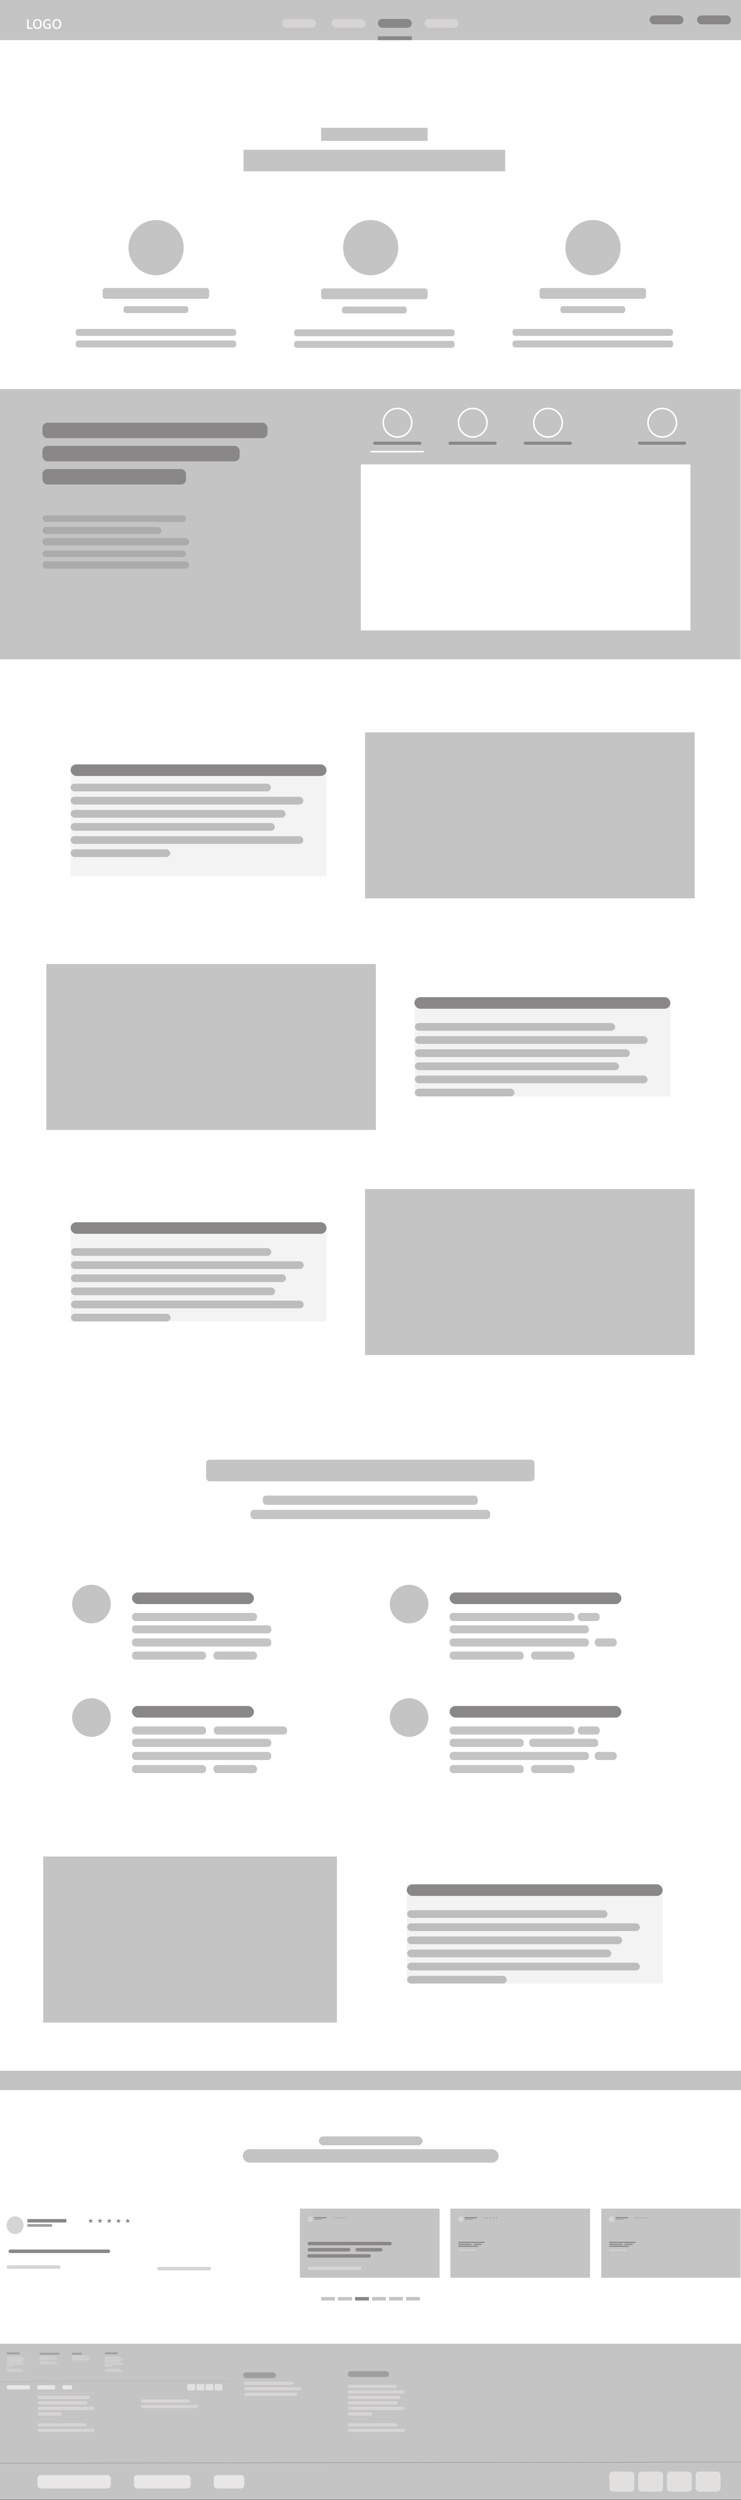 <svg width="606" height="2044" viewBox="0 0 606 2044" fill="none" xmlns="http://www.w3.org/2000/svg">
<rect x="0" y="0" width="606" height="2044" fill="#333333" stroke="none"/>
<g clip-path="url(#clip0_608_527)">
<rect width="606" height="2043.67" fill="white"/>
<rect width="606" height="32.825" fill="#C4C4C4"/>
<path d="M22.555 23.625C22.305 23.625 22.18 23.5 22.18 23.25V15.933C22.18 15.743 22.355 15.649 22.703 15.649H22.874C23.222 15.649 23.396 15.743 23.396 15.933V22.58H26.328C26.502 22.58 26.589 22.716 26.589 22.989V23.216C26.589 23.489 26.502 23.625 26.328 23.625H22.555ZM30.576 23.704C29.432 23.704 28.557 23.356 27.951 22.659C27.345 21.962 27.042 20.955 27.042 19.637C27.042 18.304 27.345 17.296 27.951 16.614C28.557 15.933 29.432 15.592 30.576 15.592C31.727 15.592 32.606 15.933 33.212 16.614C33.818 17.296 34.121 18.304 34.121 19.637C34.121 20.955 33.818 21.962 33.212 22.659C32.606 23.356 31.727 23.704 30.576 23.704ZM30.576 22.659C31.326 22.659 31.894 22.402 32.28 21.887C32.674 21.364 32.871 20.614 32.871 19.637C32.871 18.652 32.674 17.91 32.28 17.41C31.894 16.902 31.326 16.648 30.576 16.648C29.833 16.648 29.265 16.902 28.871 17.41C28.485 17.91 28.292 18.652 28.292 19.637C28.292 20.614 28.485 21.364 28.871 21.887C29.265 22.402 29.833 22.659 30.576 22.659ZM38.921 23.704C37.754 23.704 36.868 23.379 36.262 22.727C35.656 22.068 35.353 21.057 35.353 19.694C35.353 18.292 35.667 17.258 36.296 16.592C36.932 15.925 37.853 15.592 39.057 15.592C39.33 15.592 39.599 15.614 39.864 15.66C40.136 15.705 40.379 15.762 40.591 15.83C40.811 15.899 40.985 15.978 41.114 16.069C41.242 16.152 41.307 16.239 41.307 16.33C41.307 16.398 41.276 16.497 41.216 16.626C41.163 16.747 41.099 16.857 41.023 16.955C40.955 17.054 40.886 17.103 40.818 17.103C40.78 17.103 40.69 17.065 40.546 16.989C40.409 16.913 40.22 16.838 39.977 16.762C39.735 16.686 39.432 16.648 39.068 16.648C38.462 16.648 37.978 16.766 37.614 17.001C37.258 17.228 37.001 17.565 36.841 18.012C36.682 18.451 36.603 18.989 36.603 19.625C36.603 20.05 36.641 20.447 36.716 20.819C36.792 21.19 36.921 21.512 37.103 21.784C37.285 22.057 37.527 22.273 37.83 22.432C38.141 22.583 38.523 22.659 38.977 22.659C39.296 22.659 39.587 22.64 39.852 22.602C40.125 22.564 40.345 22.519 40.511 22.466L40.273 22.989V20.478H39.034C38.86 20.478 38.773 20.341 38.773 20.069V19.841C38.773 19.569 38.86 19.432 39.034 19.432H41.114C41.364 19.432 41.489 19.557 41.489 19.807V22.864C41.489 23.03 41.409 23.171 41.25 23.284C41.099 23.39 40.894 23.474 40.636 23.534C40.386 23.595 40.11 23.636 39.807 23.659C39.512 23.689 39.216 23.704 38.921 23.704ZM46.521 23.704C45.377 23.704 44.502 23.356 43.896 22.659C43.29 21.962 42.987 20.955 42.987 19.637C42.987 18.304 43.29 17.296 43.896 16.614C44.502 15.933 45.377 15.592 46.521 15.592C47.672 15.592 48.551 15.933 49.157 16.614C49.763 17.296 50.066 18.304 50.066 19.637C50.066 20.955 49.763 21.962 49.157 22.659C48.551 23.356 47.672 23.704 46.521 23.704ZM46.521 22.659C47.271 22.659 47.839 22.402 48.225 21.887C48.619 21.364 48.816 20.614 48.816 19.637C48.816 18.652 48.619 17.91 48.225 17.41C47.839 16.902 47.271 16.648 46.521 16.648C45.779 16.648 45.21 16.902 44.816 17.41C44.43 17.91 44.237 18.652 44.237 19.637C44.237 20.614 44.43 21.364 44.816 21.887C45.21 22.402 45.779 22.659 46.521 22.659Z" fill="white"/>
<rect x="230.722" y="15.467" width="27.775" height="7.259" rx="3.63" fill="#D7D4D4"/>
<rect x="271.122" y="15.467" width="27.775" height="7.259" rx="3.63" fill="#D7D4D4"/>
<rect x="308.997" y="15.467" width="27.775" height="7.259" rx="3.63" fill="#898787"/>
<rect x="347.188" y="15.467" width="27.775" height="7.259" rx="3.63" fill="#D7D4D4"/>
<rect x="531.197" y="12.625" width="27.775" height="7.259" rx="3.63" fill="#898787"/>
<rect x="570.019" y="12.625" width="27.775" height="7.259" rx="3.63" fill="#898787"/>
<rect x="-3.766" y="1916.18" width="611.975" height="127.513" fill="#C4C4C4"/>
<line x1="-5.997" y1="2013.87" x2="605.978" y2="2012.88" stroke="#868686" stroke-width="0.316"/>
<rect x="498.372" y="2020.66" width="20.374" height="16.413" rx="2.841" fill="#E2DFDF"/>
<rect x="521.881" y="2020.66" width="20.374" height="16.413" rx="2.841" fill="#E2DFDF"/>
<rect x="545.389" y="2020.66" width="20.374" height="16.413" rx="2.841" fill="#E2DFDF"/>
<rect x="568.898" y="2020.66" width="20.374" height="16.413" rx="2.841" fill="#E2DFDF"/>
<rect x="30.616" y="2023.5" width="59.969" height="11.047" rx="2.841" fill="#E8E6E6"/>
<rect x="109.522" y="2023.5" width="46.397" height="11.047" rx="2.841" fill="#E8E6E6"/>
<rect x="174.856" y="2023.5" width="24.934" height="11.047" rx="2.841" fill="#E8E6E6"/>
<rect x="30.616" y="1938.59" width="33.772" height="4.734" rx="2.367" fill="#9F9F9F"/>
<rect x="284.378" y="1938.59" width="33.772" height="4.734" rx="2.367" fill="#9F9F9F"/>
<rect x="115.204" y="1939.54" width="52.078" height="4.734" rx="2.367" fill="#9F9F9F"/>
<rect x="198.844" y="1939.54" width="26.828" height="4.734" rx="2.367" fill="#9F9F9F"/>
<rect x="30.616" y="1949.64" width="40.205" height="2.658" rx="1.329" fill="#D7D4D4"/>
<rect x="30.616" y="1954.16" width="46.712" height="2.658" rx="1.329" fill="#D7D4D4"/>
<rect x="30.616" y="1958.68" width="43.149" height="2.658" rx="1.329" fill="#D7D4D4"/>
<rect x="30.616" y="1963.2" width="40.98" height="2.658" rx="1.329" fill="#D7D4D4"/>
<rect x="30.616" y="1967.71" width="46.712" height="2.658" rx="1.329" fill="#D7D4D4"/>
<rect x="30.616" y="1972.23" width="19.986" height="2.658" rx="1.329" fill="#D7D4D4"/>
<rect x="284.378" y="1949.64" width="40.205" height="2.658" rx="1.329" fill="#D7D4D4"/>
<rect x="284.378" y="1954.16" width="46.712" height="2.658" rx="1.329" fill="#D7D4D4"/>
<rect x="284.378" y="1958.68" width="43.149" height="2.658" rx="1.329" fill="#D7D4D4"/>
<rect x="284.378" y="1963.2" width="40.98" height="2.658" rx="1.329" fill="#D7D4D4"/>
<rect x="284.378" y="1967.71" width="46.712" height="2.658" rx="1.329" fill="#D7D4D4"/>
<rect x="284.378" y="1972.23" width="19.986" height="2.658" rx="1.329" fill="#D7D4D4"/>
<rect x="199.791" y="1947.12" width="40.205" height="2.658" rx="1.329" fill="#D7D4D4"/>
<rect x="199.791" y="1951.63" width="46.712" height="2.658" rx="1.329" fill="#D7D4D4"/>
<rect x="199.791" y="1956.15" width="43.149" height="2.658" rx="1.329" fill="#D7D4D4"/>
<rect x="30.616" y="1981.2" width="40.205" height="2.658" rx="1.329" fill="#D7D4D4"/>
<rect x="30.616" y="1985.72" width="46.712" height="2.658" rx="1.329" fill="#D7D4D4"/>
<rect x="284.378" y="1981.2" width="40.205" height="2.658" rx="1.329" fill="#D7D4D4"/>
<rect x="284.378" y="1985.72" width="46.712" height="2.658" rx="1.329" fill="#D7D4D4"/>
<rect x="115.204" y="1953.84" width="46.712" height="2.658" rx="1.329" fill="#D7D4D4"/>
<rect x="115.204" y="1966.15" width="46.712" height="2.658" rx="1.329" fill="#D7D4D4"/>
<rect x="115.204" y="1949.32" width="40.205" height="2.658" rx="1.329" fill="#D7D4D4"/>
<rect x="115.204" y="1961.63" width="40.205" height="2.658" rx="1.329" fill="#D7D4D4"/>
<rect x="-5.292" y="1916.18" width="193.155" height="40.246" fill="#C4C4C4"/>
<line x1="-5.997" y1="1947.02" x2="187.158" y2="1946.7" stroke="#868686" stroke-width="0.1"/>
<rect x="153.195" y="1949.16" width="6.431" height="5.18" rx="0.897" fill="#E2DFDF"/>
<rect x="160.615" y="1949.16" width="6.431" height="5.18" rx="0.897" fill="#E2DFDF"/>
<rect x="168.035" y="1949.16" width="6.431" height="5.18" rx="0.897" fill="#E2DFDF"/>
<rect x="175.455" y="1949.16" width="6.431" height="5.18" rx="0.897" fill="#E2DFDF"/>
<rect x="5.559" y="1950.05" width="18.928" height="3.487" rx="0.897" fill="#E8E6E6"/>
<rect x="30.464" y="1950.05" width="14.644" height="3.487" rx="0.897" fill="#E8E6E6"/>
<rect x="51.085" y="1950.05" width="7.87" height="3.487" rx="0.897" fill="#E8E6E6"/>
<rect x="5.559" y="1923.26" width="10.659" height="1.494" rx="0.747" fill="#9F9F9F"/>
<rect x="85.653" y="1923.26" width="10.659" height="1.494" rx="0.747" fill="#9F9F9F"/>
<rect x="32.257" y="1923.55" width="16.437" height="1.494" rx="0.747" fill="#9F9F9F"/>
<rect x="58.656" y="1923.55" width="8.468" height="1.494" rx="0.747" fill="#9F9F9F"/>
<rect x="5.559" y="1926.74" width="12.69" height="0.839" rx="0.419" fill="#D7D4D4"/>
<rect x="5.559" y="1928.17" width="14.744" height="0.839" rx="0.419" fill="#D7D4D4"/>
<rect x="5.559" y="1929.6" width="13.619" height="0.839" rx="0.419" fill="#D7D4D4"/>
<rect x="5.559" y="1931.02" width="12.934" height="0.839" rx="0.419" fill="#D7D4D4"/>
<rect x="5.559" y="1932.45" width="14.744" height="0.839" rx="0.419" fill="#D7D4D4"/>
<rect x="5.559" y="1933.87" width="6.308" height="0.839" rx="0.419" fill="#D7D4D4"/>
<rect x="85.653" y="1926.74" width="12.69" height="0.839" rx="0.419" fill="#D7D4D4"/>
<rect x="85.653" y="1928.17" width="14.744" height="0.839" rx="0.419" fill="#D7D4D4"/>
<rect x="85.653" y="1929.6" width="13.619" height="0.839" rx="0.419" fill="#D7D4D4"/>
<rect x="85.653" y="1931.02" width="12.934" height="0.839" rx="0.419" fill="#D7D4D4"/>
<rect x="85.653" y="1932.45" width="14.744" height="0.839" rx="0.419" fill="#D7D4D4"/>
<rect x="85.653" y="1933.87" width="6.308" height="0.839" rx="0.419" fill="#D7D4D4"/>
<rect x="58.955" y="1925.95" width="12.69" height="0.839" rx="0.419" fill="#D7D4D4"/>
<rect x="58.955" y="1927.37" width="14.744" height="0.839" rx="0.419" fill="#D7D4D4"/>
<rect x="58.955" y="1928.8" width="13.619" height="0.839" rx="0.419" fill="#D7D4D4"/>
<rect x="5.559" y="1936.71" width="12.69" height="0.839" rx="0.419" fill="#D7D4D4"/>
<rect x="5.559" y="1938.13" width="14.744" height="0.839" rx="0.419" fill="#D7D4D4"/>
<rect x="85.653" y="1936.71" width="12.69" height="0.839" rx="0.419" fill="#D7D4D4"/>
<rect x="85.653" y="1938.13" width="14.744" height="0.839" rx="0.419" fill="#D7D4D4"/>
<rect x="32.257" y="1928.07" width="14.744" height="0.839" rx="0.419" fill="#D7D4D4"/>
<rect x="32.257" y="1931.96" width="14.744" height="0.839" rx="0.419" fill="#D7D4D4"/>
<rect x="32.257" y="1926.64" width="12.69" height="0.839" rx="0.419" fill="#D7D4D4"/>
<rect x="32.257" y="1930.53" width="12.69" height="0.839" rx="0.419" fill="#D7D4D4"/>
<rect x="308.997" y="29.67" width="27.775" height="3.156" fill="#898787"/>
<rect x="199.16" y="122.463" width="213.994" height="17.675" fill="#C4C4C4"/>
<rect x="168.544" y="1193.38" width="268.597" height="17.675" rx="2.841" fill="#C4C4C4"/>
<rect x="214.94" y="1222.73" width="175.803" height="7.575" rx="2.841" fill="#C4C4C4"/>
<rect x="204.841" y="1234.41" width="196.003" height="7.575" rx="2.841" fill="#C4C4C4"/>
<rect x="262.6" y="104.472" width="87.112" height="10.731" fill="#C4C4C4"/>
<rect x="83.956" y="235.456" width="87.112" height="8.838" rx="2.209" fill="#C4C4C4"/>
<rect x="262.6" y="235.772" width="87.112" height="8.838" rx="2.209" fill="#C4C4C4"/>
<rect x="441.244" y="235.456" width="87.112" height="8.838" rx="2.209" fill="#C4C4C4"/>
<rect x="101" y="250.29" width="53.025" height="5.681" rx="2.209" fill="#C4C4C4"/>
<rect x="279.644" y="250.606" width="53.025" height="5.681" rx="2.209" fill="#C4C4C4"/>
<rect x="458.288" y="250.29" width="53.025" height="5.681" rx="2.209" fill="#C4C4C4"/>
<rect x="61.863" y="268.912" width="131.3" height="5.681" rx="2.209" fill="#C4C4C4"/>
<rect x="240.506" y="269.229" width="131.3" height="5.681" rx="2.209" fill="#C4C4C4"/>
<rect x="419.15" y="268.912" width="131.3" height="5.681" rx="2.209" fill="#C4C4C4"/>
<rect x="61.863" y="278.382" width="131.3" height="5.681" rx="2.209" fill="#C4C4C4"/>
<rect x="240.506" y="278.696" width="131.3" height="5.681" rx="2.209" fill="#C4C4C4"/>
<rect x="419.15" y="278.382" width="131.3" height="5.681" rx="2.209" fill="#C4C4C4"/>
<circle cx="127.67" cy="202.473" r="22.567" fill="#C4C4C4"/>
<circle cx="303.158" cy="202.473" r="22.567" fill="#C4C4C4"/>
<circle cx="484.958" cy="202.473" r="22.567" fill="#C4C4C4"/>
<rect x="-23.672" y="318.15" width="629.356" height="220.938" fill="#C4C4C4"/>
<rect x="295.11" y="379.697" width="269.544" height="135.719" fill="white"/>
<rect x="298.582" y="598.741" width="269.544" height="135.719" fill="#C4C4C4"/>
<rect x="298.582" y="972.126" width="269.544" height="135.719" fill="#C4C4C4"/>
<rect x="35.35" y="1517.84" width="240.191" height="135.719" fill="#C4C4C4"/>
<rect x="37.875" y="788.116" width="269.544" height="135.719" fill="#C4C4C4"/>
<line x1="303" y1="369.282" x2="346.556" y2="369.282" stroke="white" stroke-width="1.262"/>
<circle cx="325.095" cy="345.61" r="11.678" stroke="white" stroke-width="1.262"/>
<rect x="305.21" y="361.076" width="39.453" height="2.525" rx="1.262" fill="#898787"/>
<circle cx="386.64" cy="345.61" r="11.678" stroke="white" stroke-width="1.262"/>
<rect x="366.756" y="361.076" width="39.453" height="2.525" rx="1.262" fill="#898787"/>
<circle cx="448.188" cy="345.61" r="11.678" stroke="white" stroke-width="1.262"/>
<rect x="428.303" y="361.076" width="39.453" height="2.525" rx="1.262" fill="#898787"/>
<circle cx="541.612" cy="345.61" r="11.678" stroke="white" stroke-width="1.262"/>
<rect x="521.727" y="361.076" width="39.453" height="2.525" rx="1.262" fill="#898787"/>
<rect x="34.719" y="345.609" width="184.009" height="12.625" rx="4.103" fill="#898787"/>
<rect x="34.719" y="364.548" width="161.284" height="12.625" rx="4.103" fill="#898787"/>
<rect x="34.719" y="383.484" width="117.413" height="12.625" rx="4.103" fill="#898787"/>
<rect x="34.719" y="421.36" width="117.413" height="5.366" rx="2.683" fill="#9F9F9F" fill-opacity="0.67"/>
<rect x="34.719" y="450.081" width="117.413" height="5.366" rx="2.683" fill="#9F9F9F" fill-opacity="0.67"/>
<rect x="34.719" y="430.828" width="97.213" height="5.681" rx="2.841" fill="#9F9F9F" fill-opacity="0.67"/>
<rect x="34.719" y="439.981" width="119.938" height="5.997" rx="2.998" fill="#9F9F9F" fill-opacity="0.67"/>
<rect x="34.719" y="458.918" width="119.938" height="5.997" rx="2.998" fill="#9F9F9F" fill-opacity="0.67"/>
<rect x="57.759" y="624.938" width="209.259" height="91.531" fill="#C4C4C4" fill-opacity="0.2"/>
<rect x="57.759" y="999.271" width="209.259" height="81.116" fill="#C4C4C4" fill-opacity="0.2"/>
<rect x="332.669" y="1540.56" width="209.259" height="81.116" fill="#C4C4C4" fill-opacity="0.2"/>
<rect x="338.981" y="815.259" width="209.259" height="81.116" fill="#C4C4C4" fill-opacity="0.2"/>
<rect x="57.759" y="624.938" width="209.259" height="9.469" rx="4.734" fill="#898787"/>
<rect x="57.759" y="999.27" width="209.259" height="9.469" rx="4.734" fill="#898787"/>
<rect x="332.669" y="1540.56" width="209.259" height="9.469" rx="4.734" fill="#898787"/>
<rect x="-59.653" y="1693.01" width="725.622" height="15.781" rx="7.891" fill="#898787" fill-opacity="0.51"/>
<rect x="198.529" y="1757.09" width="209.259" height="11.047" rx="5.523" fill="#C4C4C4"/>
<rect x="260.707" y="1746.67" width="84.903" height="7.259" rx="3.63" fill="#C4C4C4"/>
<rect x="107.944" y="1318.68" width="102.263" height="6.628" rx="2.841" fill="#C4C4C4"/>
<rect x="107.944" y="1350.25" width="60.6" height="6.628" rx="2.841" fill="#C4C4C4"/>
<rect x="174.541" y="1350.25" width="35.666" height="6.628" rx="2.841" fill="#C4C4C4"/>
<rect x="107.944" y="1328.78" width="113.941" height="6.628" rx="2.841" fill="#C4C4C4"/>
<rect x="107.944" y="1339.52" width="113.941" height="6.628" rx="2.841" fill="#C4C4C4"/>
<rect x="107.944" y="1301.96" width="99.737" height="9.469" rx="4.734" fill="#898787"/>
<rect x="107.944" y="1411.47" width="60.6" height="6.628" rx="2.841" fill="#C4C4C4"/>
<rect x="107.944" y="1443.04" width="60.6" height="6.628" rx="2.841" fill="#C4C4C4"/>
<rect x="174.541" y="1443.04" width="35.666" height="6.628" rx="2.841" fill="#C4C4C4"/>
<rect x="174.856" y="1411.47" width="59.969" height="6.628" rx="2.841" fill="#C4C4C4"/>
<rect x="107.944" y="1421.57" width="113.941" height="6.628" rx="2.841" fill="#C4C4C4"/>
<rect x="107.944" y="1432.3" width="113.941" height="6.628" rx="2.841" fill="#C4C4C4"/>
<rect x="107.944" y="1394.75" width="99.737" height="9.469" rx="4.734" fill="#898787"/>
<rect x="367.703" y="1318.68" width="102.263" height="6.628" rx="2.841" fill="#C4C4C4"/>
<rect x="367.703" y="1350.25" width="60.6" height="6.628" rx="2.841" fill="#C4C4C4"/>
<rect x="434.3" y="1350.25" width="35.666" height="6.628" rx="2.841" fill="#C4C4C4"/>
<rect x="472.49" y="1318.68" width="17.991" height="6.628" rx="2.841" fill="#C4C4C4"/>
<rect x="486.378" y="1339.52" width="17.991" height="6.628" rx="2.841" fill="#C4C4C4"/>
<rect x="367.703" y="1328.78" width="113.941" height="6.628" rx="2.841" fill="#C4C4C4"/>
<rect x="367.703" y="1339.52" width="113.941" height="6.628" rx="2.841" fill="#C4C4C4"/>
<rect x="367.703" y="1301.96" width="140.453" height="9.469" rx="4.734" fill="#898787"/>
<rect x="367.703" y="1411.47" width="102.263" height="6.628" rx="2.841" fill="#C4C4C4"/>
<rect x="367.703" y="1443.04" width="60.6" height="6.628" rx="2.841" fill="#C4C4C4"/>
<rect x="434.3" y="1443.04" width="35.666" height="6.628" rx="2.841" fill="#C4C4C4"/>
<rect x="432.722" y="1421.57" width="56.497" height="6.628" rx="2.841" fill="#C4C4C4"/>
<rect x="472.49" y="1411.47" width="17.991" height="6.628" rx="2.841" fill="#C4C4C4"/>
<rect x="486.378" y="1432.3" width="17.991" height="6.628" rx="2.841" fill="#C4C4C4"/>
<rect x="367.703" y="1421.57" width="60.6" height="6.628" rx="2.841" fill="#C4C4C4"/>
<rect x="367.703" y="1432.3" width="113.941" height="6.628" rx="2.841" fill="#C4C4C4"/>
<rect x="367.703" y="1394.75" width="140.453" height="9.469" rx="4.734" fill="#898787"/>
<rect x="338.98" y="815.262" width="209.259" height="9.469" rx="4.734" fill="#898787"/>
<rect x="57.759" y="640.718" width="163.809" height="6.312" rx="3.156" fill="#BDBDBD"/>
<rect x="57.759" y="651.449" width="190.322" height="6.312" rx="3.156" fill="#BDBDBD"/>
<rect x="57.759" y="662.181" width="175.803" height="6.312" rx="3.156" fill="#BDBDBD"/>
<rect x="57.759" y="672.911" width="166.966" height="6.312" rx="3.156" fill="#BDBDBD"/>
<rect x="57.759" y="683.644" width="190.322" height="6.312" rx="3.156" fill="#BDBDBD"/>
<rect x="57.759" y="694.374" width="81.431" height="6.312" rx="3.156" fill="#BDBDBD"/>
<rect x="58.075" y="1020.42" width="163.809" height="6.312" rx="3.156" fill="#BDBDBD"/>
<rect x="58.075" y="1031.15" width="190.322" height="6.312" rx="3.156" fill="#BDBDBD"/>
<rect x="58.075" y="1041.88" width="175.803" height="6.312" rx="3.156" fill="#BDBDBD"/>
<rect x="58.075" y="1052.61" width="166.966" height="6.312" rx="3.156" fill="#BDBDBD"/>
<rect x="58.075" y="1063.34" width="190.322" height="6.312" rx="3.156" fill="#BDBDBD"/>
<rect x="58.075" y="1074.07" width="81.431" height="6.312" rx="3.156" fill="#BDBDBD"/>
<rect x="332.984" y="1561.71" width="163.809" height="6.312" rx="3.156" fill="#BDBDBD"/>
<rect x="332.984" y="1572.44" width="190.322" height="6.312" rx="3.156" fill="#BDBDBD"/>
<rect x="332.984" y="1583.18" width="175.803" height="6.312" rx="3.156" fill="#BDBDBD"/>
<rect x="332.984" y="1593.91" width="166.966" height="6.312" rx="3.156" fill="#BDBDBD"/>
<rect x="332.984" y="1604.64" width="190.322" height="6.312" rx="3.156" fill="#BDBDBD"/>
<rect x="332.984" y="1615.37" width="81.431" height="6.312" rx="3.156" fill="#BDBDBD"/>
<rect x="339.297" y="836.406" width="163.809" height="6.312" rx="3.156" fill="#BDBDBD"/>
<rect x="339.297" y="847.139" width="190.322" height="6.312" rx="3.156" fill="#BDBDBD"/>
<rect x="339.297" y="857.869" width="175.803" height="6.312" rx="3.156" fill="#BDBDBD"/>
<rect x="339.297" y="868.6" width="166.966" height="6.312" rx="3.156" fill="#BDBDBD"/>
<rect x="339.297" y="879.33" width="190.322" height="6.312" rx="3.156" fill="#BDBDBD"/>
<rect x="339.297" y="890.062" width="81.431" height="6.312" rx="3.156" fill="#BDBDBD"/>
<circle cx="74.803" cy="1311.42" r="15.781" fill="#C4C4C4"/>
<circle cx="74.803" cy="1404.21" r="15.781" fill="#C4C4C4"/>
<circle cx="334.562" cy="1311.42" r="15.781" fill="#C4C4C4"/>
<circle cx="334.562" cy="1404.21" r="15.781" fill="#C4C4C4"/>
<rect x="245.241" y="1805.69" width="114.256" height="56.497" fill="#C4C4C4"/>
<rect x="368.334" y="1805.69" width="114.256" height="56.497" fill="#C4C4C4"/>
<rect x="491.744" y="1805.69" width="113.941" height="56.497" fill="#C4C4C4"/>
<path d="M7.307 1841.48C6.536 1840.55 7.194 1839.15 8.398 1839.15H88.657C89.078 1839.15 89.478 1839.33 89.748 1839.66C90.519 1840.58 89.861 1841.99 88.657 1841.99H8.398C7.977 1841.99 7.577 1841.8 7.307 1841.48Z" fill="#898787"/>
<rect x="5.366" y="1852.09" width="44.188" height="2.841" rx="1.42" fill="#D7D4D4"/>
<rect x="128.459" y="1853.35" width="44.188" height="2.841" rx="1.42" fill="#D7D4D4"/>
<ellipse rx="6.944" ry="7.259" transform="matrix(-1 0 0 1 12.31 1819.26)" fill="#D7D4D4"/>
<rect x="22.41" y="1814.21" width="31.878" height="2.841" fill="#898787"/>
<rect x="22.41" y="1818.32" width="20.2" height="2.209" fill="#9F9F9F"/>
<path d="M74.172 1813.58L74.668 1815.11H76.273L74.974 1816.05L75.47 1817.58L74.172 1816.63L72.873 1817.58L73.369 1816.05L72.07 1815.11H73.676L74.172 1813.58Z" fill="#898787"/>
<path d="M81.747 1813.58L82.243 1815.11H83.848L82.55 1816.05L83.046 1817.58L81.747 1816.63L80.448 1817.58L80.944 1816.05L79.646 1815.11H81.251L81.747 1813.58Z" fill="#898787"/>
<path d="M89.322 1813.58L89.818 1815.11H91.423L90.124 1816.05L90.62 1817.58L89.322 1816.63L88.023 1817.58L88.519 1816.05L87.22 1815.11H88.826L89.322 1813.58Z" fill="#898787"/>
<path d="M96.897 1813.58L97.393 1815.11H98.998L97.7 1816.05L98.195 1817.58L96.897 1816.63L95.598 1817.58L96.094 1816.05L94.796 1815.11H96.401L96.897 1813.58Z" fill="#898787"/>
<path d="M104.472 1813.58L104.968 1815.11H106.573L105.274 1816.05L105.77 1817.58L104.472 1816.63L103.173 1817.58L103.669 1816.05L102.37 1815.11H103.976L104.472 1813.58Z" fill="#898787"/>
<rect x="251.553" y="1853.04" width="44.188" height="2.841" rx="1.42" fill="#D7D4D4"/>
<rect x="251.553" y="1832.84" width="68.806" height="2.841" rx="1.42" fill="#898787"/>
<rect x="251.553" y="1837.89" width="35.034" height="2.841" rx="1.42" fill="#898787"/>
<rect x="251.237" y="1842.94" width="52.078" height="2.841" rx="1.42" fill="#898787"/>
<rect x="290.691" y="1837.89" width="22.094" height="2.841" rx="1.42" fill="#898787"/>
<rect x="374.746" y="1839.21" width="13.947" height="0.897" rx="0.448" fill="#D7D4D4"/>
<rect x="374.746" y="1832.83" width="21.717" height="0.897" rx="0.448" fill="#898787"/>
<rect x="374.746" y="1834.43" width="11.058" height="0.897" rx="0.448" fill="#898787"/>
<rect x="374.646" y="1836.02" width="16.437" height="0.897" rx="0.448" fill="#898787"/>
<rect x="387.099" y="1834.43" width="6.973" height="0.897" rx="0.448" fill="#898787"/>
<rect x="498.155" y="1839.21" width="13.947" height="0.897" rx="0.448" fill="#D7D4D4"/>
<rect x="498.155" y="1832.83" width="21.717" height="0.897" rx="0.448" fill="#898787"/>
<rect x="498.155" y="1834.43" width="11.058" height="0.897" rx="0.448" fill="#898787"/>
<rect x="498.056" y="1836.02" width="16.437" height="0.897" rx="0.448" fill="#898787"/>
<rect x="510.508" y="1834.43" width="6.973" height="0.897" rx="0.448" fill="#898787"/>
<ellipse rx="2.192" ry="2.291" transform="matrix(-1 0 0 1 253.745 1814.3)" fill="#D7D4D4"/>
<rect x="256.933" y="1812.7" width="10.062" height="0.897" fill="#898787"/>
<rect x="256.933" y="1814" width="6.376" height="0.697" fill="#9F9F9F"/>
<path d="M273.27 1812.5L273.427 1812.98H273.933L273.523 1813.28L273.68 1813.76L273.27 1813.47L272.86 1813.76L273.017 1813.28L272.607 1812.98H273.114L273.27 1812.5Z" fill="#898787"/>
<path d="M275.661 1812.5L275.818 1812.98H276.324L275.915 1813.28L276.071 1813.76L275.661 1813.47L275.251 1813.76L275.408 1813.28L274.998 1812.98H275.505L275.661 1812.5Z" fill="#898787"/>
<path d="M278.052 1812.5L278.208 1812.98H278.715L278.305 1813.28L278.462 1813.76L278.052 1813.47L277.642 1813.76L277.799 1813.28L277.389 1812.98H277.895L278.052 1812.5Z" fill="#898787"/>
<path d="M280.443 1812.5L280.6 1812.98H281.106L280.696 1813.28L280.853 1813.76L280.443 1813.47L280.033 1813.76L280.19 1813.28L279.78 1812.98H280.286L280.443 1812.5Z" fill="#898787"/>
<path d="M282.834 1812.5L282.99 1812.98H283.497L283.087 1813.28L283.243 1813.76L282.834 1813.47L282.424 1813.76L282.58 1813.28L282.17 1812.98H282.677L282.834 1812.5Z" fill="#898787"/>
<ellipse rx="2.192" ry="2.291" transform="matrix(-1 0 0 1 376.838 1814.3)" fill="#D7D4D4"/>
<rect x="380.026" y="1812.7" width="10.062" height="0.897" fill="#898787"/>
<rect x="380.026" y="1814" width="6.376" height="0.697" fill="#9F9F9F"/>
<path d="M396.363 1812.5L396.52 1812.98H397.027L396.617 1813.28L396.773 1813.76L396.363 1813.47L395.953 1813.76L396.11 1813.28L395.7 1812.98H396.207L396.363 1812.5Z" fill="#898787"/>
<path d="M398.754 1812.5L398.911 1812.98H399.418L399.008 1813.28L399.164 1813.76L398.754 1813.47L398.345 1813.76L398.501 1813.28L398.091 1812.98H398.598L398.754 1812.5Z" fill="#898787"/>
<path d="M401.145 1812.5L401.302 1812.98H401.808L401.398 1813.28L401.555 1813.76L401.145 1813.47L400.735 1813.76L400.892 1813.28L400.482 1812.98H400.989L401.145 1812.5Z" fill="#898787"/>
<path d="M403.536 1812.5L403.693 1812.98H404.199L403.79 1813.28L403.946 1813.76L403.536 1813.47L403.126 1813.76L403.283 1813.28L402.873 1812.98H403.38L403.536 1812.5Z" fill="#898787"/>
<path d="M405.927 1812.5L406.083 1812.98H406.59L406.18 1813.28L406.337 1813.76L405.927 1813.47L405.517 1813.76L405.674 1813.28L405.264 1812.98H405.77L405.927 1812.5Z" fill="#898787"/>
<ellipse rx="2.192" ry="2.291" transform="matrix(-1 0 0 1 500.247 1814.3)" fill="#D7D4D4"/>
<rect x="503.435" y="1812.7" width="10.062" height="0.897" fill="#898787"/>
<rect x="503.435" y="1814" width="6.376" height="0.697" fill="#9F9F9F"/>
<path d="M519.773 1812.5L519.929 1812.98H520.436L520.026 1813.28L520.182 1813.76L519.773 1813.47L519.363 1813.76L519.519 1813.28L519.109 1812.98H519.616L519.773 1812.5Z" fill="#898787"/>
<path d="M522.164 1812.5L522.32 1812.98H522.827L522.417 1813.28L522.574 1813.76L522.164 1813.47L521.754 1813.76L521.91 1813.28L521.5 1812.98H522.007L522.164 1812.5Z" fill="#898787"/>
<path d="M524.554 1812.5L524.711 1812.98H525.217L524.808 1813.28L524.964 1813.76L524.554 1813.47L524.144 1813.76L524.301 1813.28L523.891 1812.98H524.398L524.554 1812.5Z" fill="#898787"/>
<path d="M526.945 1812.5L527.102 1812.98H527.609L527.199 1813.28L527.355 1813.76L526.945 1813.47L526.535 1813.76L526.692 1813.28L526.282 1812.98H526.789L526.945 1812.5Z" fill="#898787"/>
<path d="M529.336 1812.5L529.493 1812.98H529.999L529.589 1813.28L529.746 1813.76L529.336 1813.47L528.926 1813.76L529.083 1813.28L528.673 1812.98H529.179L529.336 1812.5Z" fill="#898787"/>
<rect x="262.601" y="1877.97" width="11.363" height="2.841" fill="#C4C4C4"/>
<rect x="276.488" y="1877.97" width="11.363" height="2.841" fill="#C4C4C4"/>
<rect x="290.375" y="1877.97" width="11.363" height="2.841" fill="#898787"/>
<rect x="304.263" y="1877.97" width="11.363" height="2.841" fill="#C4C4C4"/>
<rect x="318.151" y="1877.97" width="11.363" height="2.841" fill="#C4C4C4"/>
<rect x="332.038" y="1877.97" width="11.363" height="2.841" fill="#C4C4C4"/>
</g>
<defs>
<clipPath id="clip0_608_527">
<rect width="606" height="2043.67" fill="white"/>
</clipPath>
</defs>
</svg>
